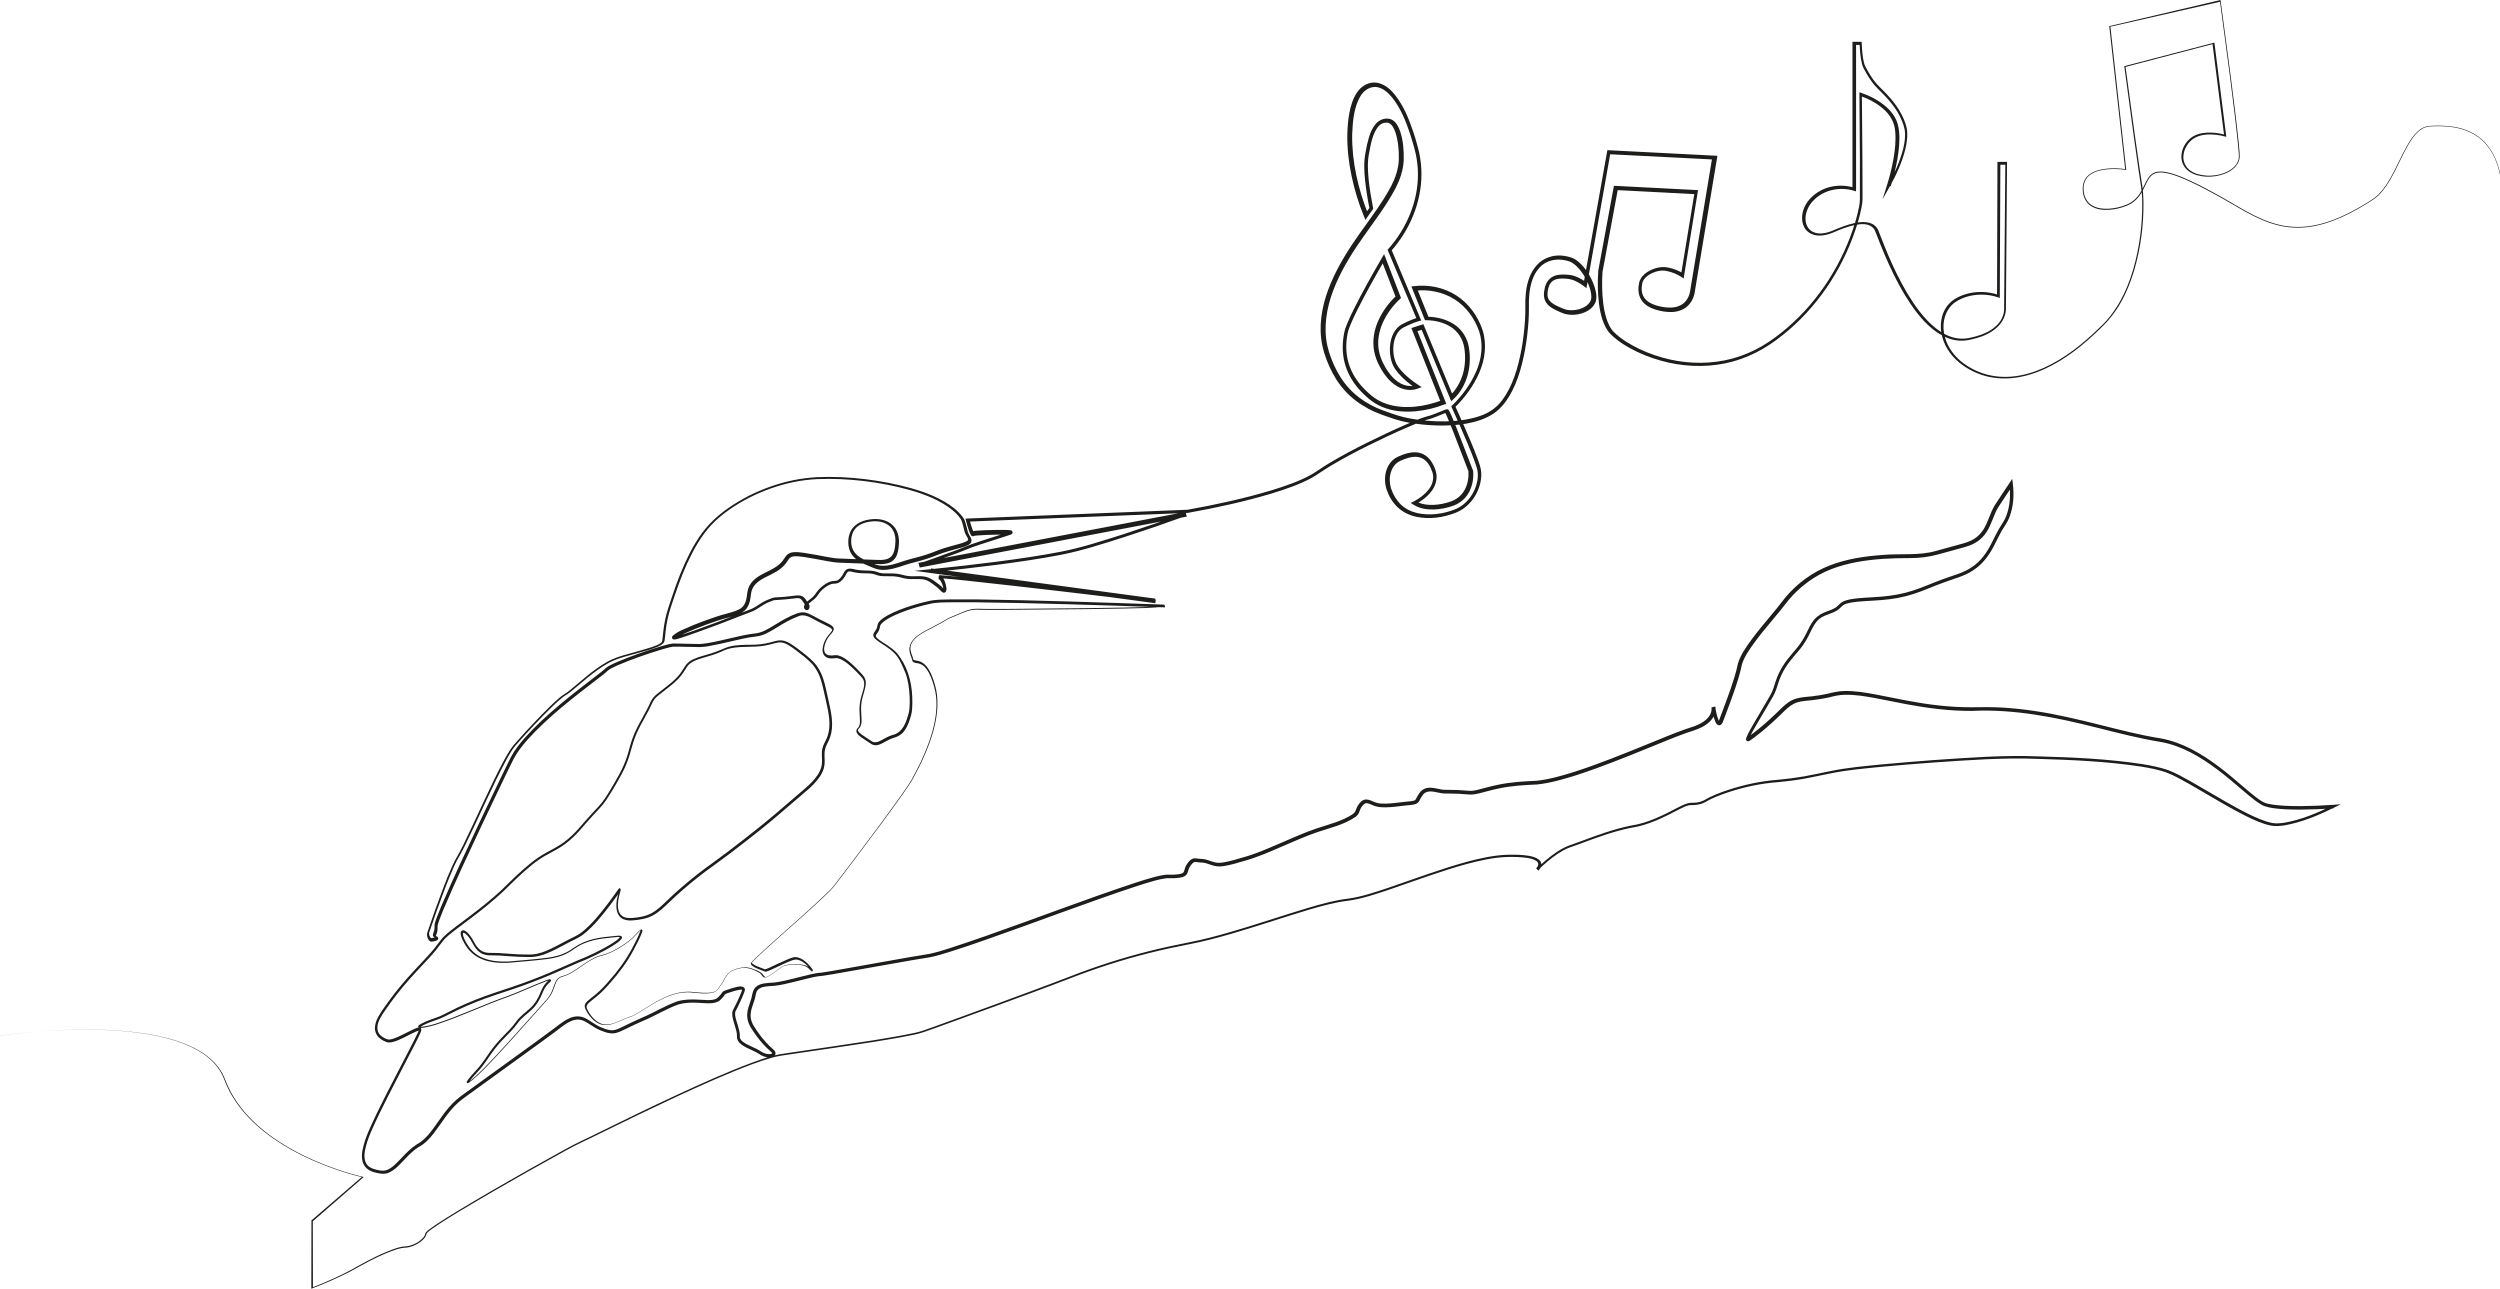 <?xml version="1.0" encoding="UTF-8"?>
<svg id="Layer_2" data-name="Layer 2" xmlns="http://www.w3.org/2000/svg" viewBox="0 0 432.99 223.27">
  <defs>
    <style>
      .cls-1 {
        fill: #1d1e1c;
        stroke-width: 0px;
      }
    </style>
  </defs>
  <g id="Layer_1-2" data-name="Layer 1">
    <path class="cls-1" d="M0,179.38c5.97-.82,12-1.21,18.02-1.01,3.01.11,6.02.38,8.98.97,2.94.61,5.89,1.5,8.4,3.21,1.24.87,2.33,1.96,3.07,3.29.37.67.61,1.39.91,2.07.31.68.64,1.36,1.04,2,1.55,2.58,3.7,4.75,6.1,6.55,2.41,1.8,5.06,3.26,7.81,4.48,2.75,1.21,5.61,2.19,8.53,2.88l.14.03-.1.09-8.75,7.6.03-.07.02,11.63-.15-.1c2.22-.87,4.41-1.82,6.52-2.93,2.07-1.16,4.17-2.35,6.39-3.26,1.1-.44,2.25-.94,3.47-.95,1.12-.18,2.27-.74,2.97-1.63.08-.12.15-.23.2-.36.03-.06.03-.13.05-.19,0-.02.02-.09.05-.15l.08-.11c.22-.24.46-.42.71-.6.48-.36.98-.69,1.48-1.02,1-.66,2.02-1.29,3.04-1.91,4.08-2.48,8.23-4.87,12.39-7.22l6.26-3.49c2.08-1.19,4.29-2.13,6.41-3.21,4.29-2.11,8.58-4.21,12.92-6.22,4.34-2.01,8.69-3.99,13.18-5.67,1.12-.41,2.25-.82,3.41-1.14,1.16-.35,2.37-.47,3.54-.66l7.09-1.04c4.72-.71,9.46-1.36,14.13-2.33,1.16-.23,2.26-.67,3.39-1.07l3.37-1.22,6.73-2.46c4.48-1.65,8.97-3.29,13.43-5.01,4.45-1.75,9.02-3.22,13.66-4.39,2.32-.59,4.66-1.09,7.01-1.55,2.34-.45,4.64-1.06,6.94-1.72,4.59-1.32,9.1-2.87,13.69-4.25,2.29-.67,4.61-1.33,7.01-1.61,2.33-.33,4.6-1.11,6.86-1.86,4.52-1.54,8.99-3.23,13.62-4.51,2.31-.61,4.67-1.15,7.1-1.22,1.2-.02,2.41-.02,3.62.18.6.12,1.22.24,1.77.67.27.21.48.62.4,1-.07.37-.25.65-.49.9l-.32-.32c1.08-1.08,2.23-2.06,3.5-2.91.64-.42,1.31-.8,2.03-1.08l2.13-.77c2.81-1.05,5.66-2.1,8.64-2.71,2.98-.43,5.65-1.82,8.32-3.21.34-.17.68-.34,1.04-.48.34-.14.77-.29,1.18-.27.75,0,1.45-.07,2.1-.4,1.27-.77,2.74-1.32,4.16-1.8,2.87-.95,5.86-1.59,8.88-1.8,1.49-.14,2.98-.33,4.45-.59,1.47-.26,2.94-.6,4.42-.89,2.96-.62,5.98-.87,8.97-1.17,3-.28,6-.53,9-.75,6-.41,12.03-.88,18.06-.64,6.02.17,12.05.43,18.03,1.34,1.49.25,2.98.53,4.44,1.03,1.45.55,2.75,1.31,4.07,2.04,2.62,1.49,5.19,3.06,7.82,4.5,1.32.72,2.65,1.4,4.03,1.96.69.28,1.39.52,2.1.66.7.14,1.42.06,2.16-.04,2.91-.5,5.72-1.69,8.39-3l.14.51c-1.86.13-3.71.21-5.57.22-1.86,0-3.73-.01-5.6-.37-.46-.11-.96-.23-1.38-.5-.42-.24-.8-.52-1.18-.8-.74-.57-1.45-1.18-2.16-1.78-1.41-1.21-2.81-2.41-4.29-3.51-2.93-2.2-6.19-4.12-9.79-4.76-3.67-.59-7.28-1.53-10.87-2.43-7.17-1.82-14.47-3.31-21.89-2.94-3.73.01-7.45-.45-11.1-1.13l-5.46-1.07c-1.81-.33-3.64-.65-5.45-.59-.92.01-1.75.21-2.68.45-.91.2-1.84.36-2.77.46-.93.11-1.86.14-2.69.39-.83.24-1.54.81-2.19,1.43-1.31,1.3-2.68,2.58-4.13,3.76-.36.29-.73.58-1.1.86l-.57.41-.3.2s-.08.05-.17.08c-.05.01-.14.03-.28-.04-.12-.08-.16-.2-.16-.25-.01-.2.02-.23.04-.31.38-.95.86-1.7,1.32-2.52.93-1.61,1.9-3.19,2.81-4.79.48-.78.68-1.62.98-2.53.3-.9.71-1.77,1.21-2.57.5-.81,1.09-1.55,1.7-2.25.61-.7,1.19-1.38,1.67-2.16.49-.77.86-1.59,1.29-2.44.22-.42.48-.84.8-1.22.32-.38.73-.68,1.15-.94.88-.49,1.81-.65,2.52-1.12.36-.21.59-.57,1.05-.9.46-.3.95-.42,1.41-.52,1.87-.34,3.74-.32,5.57-.49,1.83-.16,3.64-.47,5.38-1.04,1.74-.56,3.43-1.34,5.18-1.97,1.76-.66,3.57-1.06,5.04-2.1,1.51-.98,2.57-2.49,3.39-4.12.42-.81.81-1.66,1.28-2.48.5-.84,1.03-1.52,1.32-2.38.62-1.67.72-3.55.5-5.32l.59.13c-.85,1.29-1.75,2.6-2.57,3.88-.76,1.29-1.09,2.86-1.99,4.24-.44.69-1.05,1.29-1.74,1.73-.7.45-1.48.7-2.25.92l-4.51,1.24c-1.52.41-3.13.6-4.7.6-1.56,0-3.11.03-4.65.13-3.08.21-6.18.68-9.04,1.79-2.86,1.11-5.39,2.98-7.37,5.33-1.86,2.47-4.02,4.79-5.85,7.27-.89,1.24-1.84,2.54-2.25,3.92-.3,1.52-.8,3.05-1.3,4.52-.51,1.48-1.06,2.94-1.61,4.4-.15.38-.25.7-.43,1.12-.06.11-.1.22-.25.35-.07.06-.2.14-.36.13-.15-.01-.26-.08-.33-.14-.24-.24-.29-.43-.38-.63-.29-.79-.44-1.55-.58-2.34l.64-.14c.25,1.43-.71,2.55-1.69,3.19-.99.69-2.19,1-3.23,1.35-2.13.76-4.25,1.65-6.36,2.51-4.24,1.72-8.48,3.45-12.85,4.86-2.19.68-4.4,1.34-6.73,1.59-2.32.1-4.55.23-6.77.72-1.11.23-2.19.55-3.32.83-.56.13-1.18.25-1.8.18-.57-.05-1.13-.09-1.7-.12-.57-.03-1.13-.04-1.7-.04-.29,0-.55,0-.88-.01-.32-.02-.61-.08-.89-.14-1.1-.26-2.26-.44-2.8.48-.16.22-.29.45-.42.69-.06.12-.12.26-.23.41-.11.16-.3.3-.47.37-.66.21-1.21.19-1.78.27-1.13.12-2.26.3-3.44.32-.58,0-1.19,0-1.79-.19-.58-.17-1.12-.52-1.53-.53-.37-.05-.76.41-1.01.84-.13.22-.18.46-.31.77-.13.31-.38.59-.62.77-2.01,1.36-4.29,1.86-6.44,2.58-2.15.72-4.23,1.66-6.33,2.56-2.09.9-4.21,1.85-6.43,2.46-1.1.33-2.2.66-3.35.87-.57.1-1.21.17-1.82.02-.6-.13-1.14-.38-1.65-.5-.27-.07-.47-.09-.79-.09-.31-.01-.62-.09-.85-.1-.4-.07-.74.39-1.03.82-.13.22-.22.45-.29.72-.04.14-.08.29-.16.45-.08.17-.22.33-.38.43-.65.37-1.23.33-1.82.39-.6.02-1.15-.04-1.69.05-.54.07-1.09.21-1.64.35-1.09.3-2.18.64-3.26.99-8.67,2.87-17.21,6.16-25.84,9.18-2.16.76-4.32,1.51-6.51,2.19-1.1.34-2.19.68-3.33.92-1.15.21-2.26.35-3.39.56l-13.51,2.39-1.7.27c-.25.04-.65.07-.86.09-.27.04-.54.09-.82.15-1.1.25-2.21.54-3.32.81-1.12.27-2.22.56-3.4.69-.59.04-1.14.05-1.68.14-.53.09-1.03.28-1.3.67-.3.37-.28.95-.47,1.54-.17.57-.39,1.09-.53,1.62-.14.53-.22,1.06-.15,1.58.07.52.29,1.02.57,1.48.6.96,1.26,1.88,2.02,2.71.38.42.78.81,1.2,1.19.1.09.22.18.34.33.11.13.24.42.1.69-.31.45-.69.41-1,.45-.65,0-1.26-.23-1.76-.58-.45-.3-.97-.53-1.48-.77-.52-.24-1.05-.48-1.55-.84-.25-.18-.49-.4-.66-.71-.08-.15-.14-.32-.16-.5-.01-.09-.01-.18-.01-.26v-.19c-.05-1.06-.61-2.1-.79-3.3-.04-.3-.06-.64.07-.98.15-.35.28-.51.41-.79.26-.5.49-1.02.72-1.54l.33-.78c.05-.12.11-.28.14-.38.03-.12.01-.09.03-.08-.07-.05-.4-.03-.65.02-.27.05-.54.12-.8.2l-.81.26c-.25.08-.6.19-.7.27,0,0-.11.19-.2.31-.09.13-.19.24-.3.35-.2.21-.4.44-.71.61-.6.31-1.23.31-1.81.31-.59-.01-1.15-.06-1.72-.09-1.13-.06-2.25-.03-3.32.28-2.07.72-4.07,1.99-6.18,2.86-1.05.46-2.07.94-3.1,1.45-.52.25-1.04.51-1.65.66-.63.14-1.27,0-1.82-.18-.55-.19-1.1-.4-1.62-.7-.51-.29-.98-.63-1.46-.92-.47-.29-.96-.52-1.48-.54-.51-.03-1.04.11-1.52.36-.98.47-1.84,1.26-2.77,1.92l-2.77,2.03-11.11,8.04c-.91.68-1.89,1.32-2.72,2.05-.83.74-1.55,1.62-2.22,2.54-.67.92-1.3,1.87-2.01,2.79-.7.9-1.55,1.81-2.59,2.34-.94.58-1.73,1.4-2.51,2.23-.79.81-1.55,1.74-2.71,2.23-.58.26-1.28.19-1.82.07-.57-.11-1.16-.27-1.69-.62-.53-.35-.91-.94-1.02-1.55-.12-.61-.08-1.22.02-1.8.46-2.32,1.55-4.36,2.51-6.44,1-2.06,2.04-4.1,3.1-6.13l3.15-6.09c.26-.51.51-1.02.75-1.53l.17-.38c.05-.11.11-.3.1-.27.02.07.11.11.07.09-.03,0-.09.01-.15.03-.12.03-.25.08-.37.14-1.02.45-2.02,1.04-3.09,1.49-.54.21-1.08.46-1.76.43-.39-.06-.59-.2-.88-.33-.27-.14-.52-.32-.75-.53-.46-.43-.73-1.09-.69-1.72.02-.63.24-1.2.5-1.73.56-1.05,1.26-1.94,1.92-2.88.67-.93,1.38-1.83,2.12-2.72,1.47-1.77,3.08-3.4,4.62-5.08.78-.84,1.48-1.71,2.16-2.64.7-.96,1.68-1.63,2.57-2.34,1.82-1.38,3.67-2.73,5.43-4.17.88-.72,1.74-1.47,2.58-2.24.83-.77,1.61-1.61,2.46-2.39,1.68-1.54,3.41-3.12,5.47-4.19,1.01-.55,2.01-1.07,2.92-1.74.91-.67,1.72-1.45,2.48-2.29.75-.84,1.49-1.74,2.27-2.57.78-.85,1.6-1.63,2.23-2.56.64-.93,1.21-1.92,1.79-2.9.57-.99,1.13-1.98,1.57-3.01.46-1.03.78-2.11,1.07-3.22.3-1.11.71-2.21,1.23-3.23.51-1.04,1.12-2.01,1.63-3.02.27-.5.5-1.02.75-1.54.24-.54.7-1.02,1.15-1.37.89-.73,1.83-1.4,2.67-2.13.41-.38.82-.77,1.16-1.21.35-.43.62-.91.95-1.41.32-.5.82-.93,1.36-1.18.54-.26,1.09-.45,1.64-.6,1.11-.31,2.18-.63,3.23-1.08.52-.22,1.06-.46,1.64-.59.58-.14,1.16-.2,1.73-.23,1.16-.08,2.3,0,3.42-.13.56-.07,1.11-.16,1.66-.3.55-.13,1.09-.34,1.71-.38.63-.04,1.23.2,1.73.49.51.29.98.64,1.44.98.91.69,1.83,1.38,2.65,2.22.82.84,1.4,1.91,1.75,3.02.36,1.11.56,2.24.82,3.35.25,1.12.51,2.23.64,3.39.13,1.15.07,2.36-.34,3.47-.2.56-.53,1.06-.71,1.56-.19.51-.22,1.05-.2,1.62.02.56.06,1.16-.06,1.75-.1.6-.38,1.14-.68,1.64-.65.98-1.48,1.81-2.36,2.55l-5.21,4.46c-1.74,1.49-3.54,2.9-5.34,4.31-1.8,1.41-3.62,2.8-5.48,4.13-1.87,1.31-3.65,2.74-5.38,4.23-.87.74-1.7,1.52-2.52,2.31-.83.78-1.66,1.61-2.71,2.16-1.05.57-2.23.75-3.37.85-.58.06-1.2.04-1.77-.22-.58-.26-.97-.85-1.09-1.44-.24-1.2.06-2.37.37-3.46l.05-.19c.32.3.25.07.21.21l-.25.34-.5.7-1.02,1.39c-1.39,1.81-2.82,3.64-4.64,5.08-.94.73-2.04,1.1-3.02,1.67-1.01.53-2.02,1.08-3.08,1.54-1.05.47-2.23.77-3.39.73-1.15.01-2.3-.05-3.44-.14l-1.71-.12c-.56-.04-1.13,0-1.71-.03-.58-.02-1.21-.19-1.69-.58-.48-.38-.82-.88-1.1-1.39-.27-.51-.55-.99-.91-1.4-.18-.2-.38-.4-.6-.5-.11-.05-.19-.04-.2-.02-.03.03-.05.16-.03.29.08.51.36,1.03.63,1.51.28.48.61.94,1.01,1.33.78.79,1.81,1.3,2.9,1.56,1.09.27,2.23.31,3.36.27,2.26-.2,4.56-.37,6.81-.66,1.12-.16,2.23-.42,3.23-.94.51-.25.95-.57,1.43-.9.49-.32,1-.6,1.53-.83,1.07-.45,2.21-.71,3.35-.87.57-.08,1.14-.13,1.71-.19l.86-.08c.15,0,.3-.02.48.02.08.01.25.1.25.28,0,.15-.07.22-.11.29-.42.48-.91.77-1.39,1.09-.49.31-.99.59-1.49.87-1.01.55-2.04,1.05-3.09,1.51-2.13.84-4.18,1.83-6.3,2.72-2.11.89-4.25,1.7-6.42,2.44-2.17.73-4.35,1.41-6.47,2.26-1.06.42-2.11.87-3.13,1.36-1.03.48-2.02,1.05-3.09,1.51-1.09.4-2.17.73-3.16,1.27-.12.07-.24.14-.31.22.01.08-.05-.16-.02-.08.04.01.11.01.17.01.27-.01.55-.06.83-.1.56-.1,1.1-.24,1.65-.41,4.34-1.39,8.47-3.42,12.79-4.91,2.13-.82,4.2-1.79,6.34-2.61.14-.05.27-.1.42-.14.07-.02.14-.04.23-.05.01-.13.4.16.24.3-.22.28-.44.4-.62.63-.37.41-.62.91-.84,1.44-.42,1.06-1.02,2.11-1.87,2.9-.84.8-1.81,1.43-2.45,2.35-.67.94-1.5,1.75-2.3,2.57-.8.81-1.53,1.68-2.19,2.61-.66.92-1.27,1.9-2.02,2.78l-1.15,1.27c-.19.21-.37.43-.54.65-.09.11-.17.22-.24.34-.06.01-.02.21-.1.02-.13-.02.03-.04.06-.08.9-.65,1.73-1.46,2.54-2.26,1.6-1.62,3.15-3.31,4.69-5l4.58-5.1,1.14-1.28c.38-.43.79-.83,1.08-1.31.3-.47.51-1,.69-1.53.19-.53.37-1.13.86-1.53.24-.2.53-.31.82-.38.27-.07.53-.16.78-.28.51-.24.99-.54,1.46-.85.95-.63,1.87-1.32,2.89-1.87.5-.28,1.07-.49,1.63-.6.54-.14,1.07-.35,1.58-.59,1.02-.49,2-1.09,2.9-1.77.45-.35.87-.72,1.25-1.15.19-.21.39-.42.6-.62.11-.1.19-.2.38-.29.22-.08.28.26.23.27-.01.08-.04.15-.06.23-.41,1.09-.95,2.09-1.49,3.11-1.08,2.02-2.46,3.88-3.98,5.59-.74.86-1.53,1.72-2.43,2.44-.44.37-.92.7-1.32,1.08-.2.19-.37.41-.38.65-.02.24.13.49.26.74.53.97,1.33,1.88,2.38,2.24.52.18,1.08.11,1.63,0,.54-.12,1.06-.35,1.59-.58.52-.23,1.05-.46,1.6-.65.55-.15,1.03-.44,1.52-.73.97-.6,1.92-1.23,2.92-1.8,1.97-1.12,4.24-2.05,6.58-1.76,1.12.1,2.29.25,3.37.04.26-.07.51-.18.69-.36.19-.18.32-.44.5-.67.37-.44.61-.93.9-1.44.29-.5.68-.98,1.21-1.27.54-.28,1.09-.41,1.67-.53.58-.11,1.2-.05,1.75.14.55.2,1.09.36,1.6.71.25.17.44.43.61.65.09.11.15.15.25.14.11,0,.24-.07.36-.13.49-.25.97-.58,1.42-.91.45-.32.86-.77,1.45-.97.58-.18,1.16-.18,1.73-.21.57,0,1.16,0,1.74.15.59.14,1.08.58,1.44.98.08,0-.27.25-.16.09-.03-.06-.07-.11-.11-.17-.08-.11-.16-.23-.25-.33-.18-.22-.37-.42-.57-.61-.41-.38-.87-.71-1.39-.86-.52-.18-1.04.05-1.57.26-.53.21-1.04.45-1.56.69l-1.55.73c-.26.12-.52.24-.82.32-.08.02-.15.04-.27.03-.12-.04-.14-.06-.22-.09l-.4-.15c-.54-.21-1.08-.39-1.58-.75-.06-.05-.12-.1-.18-.18-.04-.06-.13-.18-.05-.33.09-.16.19-.25.29-.36.2-.21.4-.41.61-.61.83-.79,1.68-1.56,2.53-2.33,3.39-3.07,6.88-6.04,10.14-9.22.41-.4.75-.83,1.1-1.29l1.04-1.36,2.07-2.73,4.11-5.49c1.36-1.84,2.71-3.68,4.03-5.54.65-.93,1.33-1.87,1.89-2.84.55-1,1.08-2.01,1.57-3.04.97-2.06,1.8-4.2,2.3-6.41.49-2.21.65-4.54,0-6.71-.31-1.08-.69-2.18-1.36-3.06-.34-.43-.78-.77-1.31-.89-.27-.08-.53-.04-.88-.21-.19-.1-.23-.37-.25-.46-.03-.13-.08-.26-.13-.39-.2-.52-.41-1.12-.31-1.74.09-.61.44-1.14.86-1.55.84-.84,1.92-1.34,2.92-1.86,1.02-.52,2-1.06,3-1.66.54-.26,1.07-.43,1.59-.67.52-.23,1.05-.46,1.6-.65.55-.18,1.14-.29,1.73-.28.59.02,1.14.03,1.71.03h3.43s13.71-.13,13.71-.13l6.86-.11c2.29-.06,4.56-.04,6.83-.35v.32c-10.9-.38-21.82-.74-32.74-.88h-4.09c-1.37.03-2.72-.03-4.04.31-1.32.29-2.63.67-3.91,1.12-1.27.46-2.55.96-3.66,1.71-.27.19-.53.4-.72.64-.09.12-.17.25-.19.38-.03.15-.05.36-.12.52-.11.36-.36.66-.53.91-.08.14-.11.23-.06.33.04.11.15.23.27.34.48.44,1.08.77,1.66,1.15.57.38,1.13.8,1.63,1.3,1.82,2.16,2.64,4.93,2.73,7.69.03.69.03,1.38-.02,2.07-.03.35-.07.69-.17,1.05l-.3.98c-.23.65-.51,1.31-.96,1.87-.43.57-1.14.95-1.79,1.11-.63.2-1.21.54-1.82.87-.31.16-.63.32-1.01.39-.37.07-.8-.03-1.1-.25-.55-.39-1.14-.72-1.71-1.14-.27-.22-.58-.42-.75-.83-.09-.21-.03-.5.11-.65.16-.18.22-.22.3-.37.26-.53.15-1.25.12-1.92-.04-.68-.07-1.38.03-2.08.09-.7.29-1.36.49-2.01.19-.64.37-1.31.18-1.9-.19-.57-.77-1.02-1.22-1.52-.47-.48-.96-.96-1.48-1.38-.52-.41-1.08-.81-1.69-.97-.31-.09-.57-.03-.96,0-.36.02-.74,0-1.1-.19-.35-.18-.6-.56-.66-.94-.06-.38,0-.75.08-1.09.16-.69.52-1.34.97-1.87.21-.27.48-.53.57-.76.1-.17-.18-.39-.46-.55-.57-.32-1.22-.58-1.82-.91-1.22-.58-2.38-1.59-3.66-.94-1.25.45-2.43,1.16-3.59,1.87-.58.35-1.16.72-1.79,1.03-.63.32-1.33.5-2.02.58-1.34.13-2.66.49-4,.78-1.33.31-2.66.62-4.01.86-.67.13-1.4.19-2.07.16l-2.05-.04c-.68-.01-1.38-.04-2.03-.03-.63.09-1.3.29-1.95.48-1.3.38-2.6.82-3.88,1.27-1.28.46-2.56.94-3.8,1.48-.6.28-1.27.56-1.73.94-.51.5-1.06.89-1.6,1.31-4.32,3.32-8.69,6.65-12.33,10.69-.88,1.02-1.74,2.09-2.36,3.28-.61,1.21-1.2,2.45-1.79,3.67l-3.53,7.39c-2.32,4.94-4.65,9.88-6.78,14.9-.26.63-.52,1.26-.75,1.89-.11.32-.23.64-.3.95-.02.09-.02.12-.02.2v.27c0,.18,0,.37-.04.55-.03.18-.09.36-.15.53-.07.15-.12.37-.11.3,0,0,.05.04.11.07.08.06.2.04.31.31.03.17-.08.28-.13.32-.06.05-.11.07-.16.1-.1.04-.19.07-.28.1-.18.05-.35.08-.55.1-.03,0-.13,0-.22-.03-.08-.03-.13-.07-.17-.11-.09-.08-.15-.16-.2-.25-.19-.34-.31-.72-.2-1.15.88-2.61,1.79-5.17,2.76-7.73.49-1.28.99-2.55,1.56-3.8.27-.62.6-1.25.95-1.84.34-.57.65-1.19.95-1.79,1.2-2.44,2.33-4.93,3.49-7.41,1.16-2.47,2.32-4.95,3.62-7.36.33-.6.67-1.2,1.05-1.78.39-.6.86-1.09,1.31-1.61.91-1.03,1.83-2.03,2.77-3.02.94-.99,1.89-1.97,2.88-2.93.49-.48.99-.95,1.52-1.4.27-.22.53-.44.86-.64.29-.17.55-.34.82-.56,2.1-1.7,4.1-3.62,6.52-4.99,1.2-.71,2.57-1.11,3.87-1.46,1.31-.37,2.64-.72,3.92-1.14.62-.22,1.32-.45,1.73-.83.1-.11.1-.13.13-.33l.06-.5.11-1.02c.15-1.37.42-2.73.85-4.05.85-2.59,1.71-5.2,2.84-7.7,1.14-2.49,2.47-4.95,4.39-6.97,1.92-2,4.26-3.53,6.7-4.8,2.46-1.24,5.07-2.17,7.77-2.73,1.35-.27,2.72-.44,4.1-.52,1.37-.06,2.75-.05,4.12,0,2.74.12,5.47.45,8.16.97,2.69.53,5.36,1.21,7.9,2.32,1.26.57,2.48,1.24,3.57,2.12.54.44,1.05.94,1.47,1.51l.15.21c.07.1.1.18.14.27.07.17.13.34.18.51.1.34.19.67.27,1,.09.34.14.66.29.92.13.29.35.54.47.98.07.23-.05.56-.22.71-.17.16-.34.24-.51.32-.33.15-.66.25-1,.35-1.33.38-2.64.69-3.9,1.18-1.25.52-2.59.96-3.91,1.29-.66.17-1.32.34-1.95.55-.64.22-1.3.45-1.98.61-.68.16-1.39.28-2.11.23-.73-.02-1.44-.35-2.03-.6-.63-.26-1.29-.52-1.89-.91-.61-.38-1.15-.92-1.47-1.59-.33-.67-.39-1.43-.34-2.14.06-.72.3-1.46.78-2.03.47-.58,1.13-.97,1.82-1.2.69-.23,1.39-.32,2.11-.33.72,0,1.45.14,2.11.47.66.33,1.23.88,1.54,1.55.33.67.43,1.42.4,2.12-.03.7-.1,1.41-.37,2.11-.26.71-.95,1.3-1.69,1.44-.72.18-1.45.13-2.12.1l-4.09-.15-2.04-.08c-.71-.01-1.4-.15-2.07-.26-1.35-.24-2.68-.52-4.02-.72-.65-.09-1.37-.19-1.93-.1-.3.07-.53.19-.71.41-.18.22-.35.55-.58.83-.91,1.18-2.28,1.75-3.46,2.35-1.2.58-2.31,1.41-2.51,2.69-.1.61-.14,1.38-.42,2.05-.14.34-.34.68-.61.95-.28.27-.6.47-.93.63-1.33.58-2.66.78-3.94,1.24-1.29.42-2.56.9-3.82,1.41-.63.26-1.25.52-1.86.81-.31.14-.6.29-.88.46-.12.08-.26.17-.39.27l-.18.15-.06.06c-.05.15.15-.23-.14-.37-.1-.02.05,0,.1-.03l.23-.06.48-.14.97-.32,1.93-.67c2.57-.91,5.11-1.89,7.65-2.89.62-.25,1.32-.48,1.9-.73.6-.26,1.13-.65,1.72-1.02.3-.18.61-.36.94-.5.34-.14.61-.26.98-.39.41-.12.75-.1,1.09-.13l1.02-.07c.67-.05,1.33-.16,2.04-.23.35-.02.79-.04,1.19.23.18.13.32.3.42.46l.28.42c.1.14.19.26.31.45.07.09.12.31.09.43,0,.06-.02.11-.03.16-.02.07-.06.2-.17.29-.24.2-.58.06-.67-.11-.11-.17-.11-.36-.08-.48.06-.27.19-.43.32-.58.25-.29.58-.51.83-.7.25-.2.49-.41.68-.66.36-.5.83-1.17,1.41-1.57.55-.41,1.22-.86,2.02-.86.36,0,.51-.06.76-.25.23-.2.44-.43.6-.69.18-.26.26-.58.6-.93.18-.17.45-.25.66-.26.21,0,.41.02.59.06.68.18,1.28.25,1.97.26.67.02,1.4,0,2.12.23.64.28,1.2.3,1.91.28.68-.02,1.4,0,2.1.14.35.06.7.18,1,.24.31.06.63.1.96.11.65.03,1.34-.06,2.07.02.73.06,1.47.41,2.01.84.55.39,1.15.83,1.6,1.35l.17.16s.05.03,0,0c-.07-.05-.27.05-.26.09-.01.05.02-.18,0-.3-.03-.3-.12-.62-.24-.9-.12-.29-.28-.56-.46-.72-.02-.01-.05-.04-.07-.05.01.49-.18-.72.1-.65.13,0,.21,0,.3,0l.52.03c1.37.11,2.73.25,4.09.39,10.86,1.17,21.71,2.46,32.55,3.75l-.08.66-38.82-5.22-2.87-.39,2.89-.29c3.76-.37,7.52-.8,11.27-1.28,3.75-.49,7.49-1.02,11.19-1.74,3.69-.72,7.29-1.91,10.89-3.05,3.59-1.17,7.17-2.4,10.72-3.69l.18.66-46.24,8.82-.18-.66c2.05-.72,4.09-1.45,6.12-2.2,1.03-.36,1.98-.8,3.04-1.18,1.03-.37,2.07-.69,3.1-1.03l3.09-.99.37-.13.07-.03s.05-.03-.02.01c-.04.04-.02.01-.08.11-.08.09,0,.37.1.41l.05.03c.08.03-.05,0-.09,0-.25-.02-.52-.02-.79-.03h-1.62c-1.08.02-2.17.05-3.23.14l-.38.04c-.06,0-.13.02-.14.03-.03,0,.05-.01.07-.04.04-.04-.04.04-.11.07-.07.03-.14.04-.22.03-.24-.07-.25-.16-.29-.2-.21-.34-.27-.57-.37-.84-.18-.53-.33-1.05-.47-1.59l-.11-.42.43-.02,38.09-1.52h-.04c4.88-.87,9.74-1.93,14.49-3.35,2.36-.73,4.73-1.52,6.86-2.69,1.03-.59,2.06-1.37,3.14-2,1.07-.64,2.16-1.26,3.26-1.85,2.2-1.18,4.44-2.28,6.69-3.34,1.13-.53,2.26-1.04,3.41-1.54,1.16-.49,2.25-1.01,3.54-1.38.57-.13,1.14-.35,1.71-.57l.86-.35.44-.18.23-.09.14-.04s.09-.02.13-.02c.02,0,0-.01.1,0,.07,0,.18.09.17.09.02.02.05.05.06.07.38.66.55,1.18.81,1.77l.7,1.73,2.69,6.97.02.04v.04c.1,1.23-.1,2.43-.65,3.53-.54,1.1-1.53,1.98-2.67,2.42-1.13.41-2.27.66-3.47.7-1.19.02-2.4-.12-3.52-.82l-.5-.31.56-.29c.96-.49,1.88-1.18,2.54-2.03.67-.84.97-1.92.68-2.92-.32-1-.88-2.05-1.79-2.49-.9-.46-2.04-.26-3.06.13-.26.1-.52.21-.77.32-.23.11-.44.25-.63.41-.39.34-.68.78-.87,1.27-.39.98-.37,2.11-.05,3.14.34,1.02.93,2,1.7,2.75.78.75,1.79,1.23,2.86,1.47,2.15.47,4.48.15,6.53-.67,2.02-.81,3.46-2.81,3.84-4.94.09-.53.12-1.08.04-1.61-.07-.51-.26-1.05-.45-1.58-.38-1.07-.81-2.13-1.25-3.18-.88-2.11-1.81-4.21-2.76-6.29l-.1-.23.19-.18c1.71-1.66,3.18-3.67,4.13-5.86.95-2.19,1.26-4.69.51-6.94-.77-2.23-2.25-4.29-4.26-5.55-1.99-1.27-4.5-1.77-6.81-1.49l.27-.48,2.1,5.2-.34-.22c1.64.02,3.26.4,4.66,1.29,1.41.89,2.37,2.44,2.61,4.06.26,1.6.2,3.24-.23,4.8-.46,1.56-1.23,3.01-2.48,4.16l-.36.33-.19-.47-5.05-12.2.44.2-1.4.45.22-.47,4.99,12.59.13.33-.33.13c-1.62.63-3.28,1.02-4.99,1.18-1.7.15-3.47.05-5.12-.51-.83-.28-1.62-.67-2.33-1.17-.36-.25-.69-.53-1.01-.82-.33-.28-.63-.58-.93-.89-1.2-1.23-2.15-2.73-2.7-4.38-.55-1.66-.63-3.44-.38-5.14.06-.42.14-.84.27-1.29.14-.41.29-.82.46-1.21.33-.79.7-1.54,1.07-2.3,1.51-3.02,3.16-5.95,4.85-8.86l.38-.65.27.7,2.57,6.67.09.23-.19.18c-1.23,1.14-2.28,2.56-2.97,4.1-.69,1.54-.99,3.27-.66,4.91.16.82.45,1.61.86,2.35.38.77.87,1.46,1.42,2.09.56.61,1.23,1.12,1.99,1.4.74.27,1.62.31,2.3.05l-.04.64c-1.16-.74-2.22-1.6-3.13-2.64-.44-.52-.88-1.11-1.12-1.8-.24-.67-.36-1.37-.39-2.07-.03-1.38.24-2.87,1.24-3.99.25-.27.56-.51.89-.68.3-.15.61-.3.91-.45.63-.28,1.24-.54,1.94-.73l-.25.49-5.04-11.99-.09-.21.16-.18c3.12-3.5,5.12-8.18,5.1-12.9,0-1.18-.13-2.36-.38-3.52-.13-.57-.28-1.15-.45-1.73-.16-.58-.33-1.15-.52-1.72-.75-2.25-1.66-4.51-3.12-6.33-.72-.89-1.65-1.67-2.71-1.81-1.04-.12-2.1.51-2.69,1.44-1.22,1.93-1.42,4.43-1.52,6.77-.07,4.75,1.05,9.53,2.81,13.93l-.63-.07.89-1.26-.06.29c-.33-1.62-.59-3.25-.77-4.9-.17-1.62-.26-3.37.1-5,.14-.81.31-1.63.55-2.44.25-.8.56-1.62,1.15-2.33.58-.71,1.59-1.17,2.59-.88.51.17.87.55,1.11.92.25.38.43.79.57,1.19.53,1.64.66,3.31.62,5-.08,1.72-.64,3.35-1.4,4.84-1.56,2.96-3.57,5.57-5.46,8.25-1.89,2.66-3.65,5.43-4.92,8.41-1.27,2.97-2.04,6.21-1.66,9.4.18,1.58.7,3.13,1.36,4.59.66,1.46,1.51,2.84,2.6,4.02,1.08,1.18,2.37,2.15,3.79,2.9,1.41.78,2.95,1.24,4.52,1.78,1.5.49,3.13.73,4.74.9,1.61.16,3.24.21,4.86.11,1.61-.1,3.22-.35,4.73-.87,1.52-.51,2.85-1.38,3.81-2.65,1.94-2.53,2.83-5.77,3.43-8.94.29-1.6.48-3.22.59-4.84.05-.81.09-1.63.07-2.42-.03-.83,0-1.67.09-2.51.19-1.66.67-3.39,1.85-4.72,1.15-1.37,3.07-1.95,4.78-1.67.43.06.84.16,1.27.3.44.16.82.4,1.16.68.68.56,1.22,1.23,1.68,1.95.46.72.83,1.48,1.11,2.29.25.81.51,1.66.27,2.64-.31.94-1.1,1.57-1.91,1.91-.82.35-1.7.49-2.58.43-.43-.03-.91-.13-1.3-.3-.39-.16-.77-.32-1.15-.51-.73-.36-1.62-.89-1.93-1.86-.15-.47-.14-.94-.08-1.38.06-.44.15-.86.34-1.29.19-.42.49-.82.89-1.1.4-.28.86-.42,1.3-.48.45-.06.88-.06,1.31-.03.41.04.85.06,1.29.2.86.27,1.59.7,2.28,1.23l-.6.23,4.08-22.9.06-.32.32.02,18.34.94.4.02-.07.4-3.8,22.84v-.04c-.09,1.03-.48,2.01-1.22,2.75-.74.74-1.8,1.07-2.78,1.11-1,.02-1.95-.14-2.89-.43-.92-.3-1.89-.8-2.45-1.72-.56-.93-.55-2.01-.34-2.99.31-1.09,1.21-1.75,2.09-2.17.9-.41,1.95-.61,2.95-.39.96.2,1.87.54,2.72,1.1l-.53.22,2.37-14.41.31.38-13.92-.72.34-.27-2.68,14.42v-.03c-.12,1.82-.1,3.67.12,5.48.11.91.29,1.8.56,2.66.28.85.64,1.68,1.25,2.3,1.26,1.26,2.88,2.21,4.52,3,1.66.78,3.4,1.37,5.19,1.78,3.57.8,7.33.8,10.87-.16,1.76-.48,3.46-1.2,5.04-2.11,1.58-.91,3.06-2.03,4.45-3.22,5.58-4.8,9.65-11.29,11.78-18.33.26-.88.49-1.77.66-2.67.09-.46.13-.87.13-1.33v-1.39s0-5.56,0-5.56l-.08-11.12v-.39s.36.12.36.12c1.55.54,3,1.3,4.25,2.38.62.54,1.17,1.18,1.57,1.91.42.73.6,1.58.69,2.38.16,1.64-.04,3.25-.3,4.83-.29,1.58-.66,3.14-1.15,4.68l-.48-.22c1.12-1.97,2.08-4.09,2.64-6.28.26-1.1.43-2.23.26-3.32-.2-1.06-.7-2.13-1.26-3.09-.59-.96-1.3-1.85-2.09-2.68-.76-.84-1.68-1.58-2.36-2.56-.35-.47-.67-.97-.95-1.48l-.42-.76c-.15-.28-.25-.58-.33-.87-.27-1.16-.35-2.32-.4-3.48l.25.25h-1.11s.25-.25.25-.25v25.28s-.01.33-.01.33l-.32-.1c-2.38-.74-5.19-.21-6.97,1.59-.89.86-1.47,2.07-1.46,3.29,0,.6.19,1.21.56,1.66.36.46.93.73,1.52.82.6.08,1.22,0,1.82-.18.6-.17,1.17-.44,1.79-.69,1.21-.49,2.46-.92,3.8-1.06.66-.06,1.37-.02,2.03.28.32.16.61.4.82.68.25.31.32.63.45.93.47,1.21.94,2.41,1.44,3.6,1.01,2.38,2.13,4.71,3.45,6.92,1.33,2.19,2.85,4.32,4.84,5.93.99.79,2.12,1.43,3.35,1.7.61.13,1.24.17,1.86.11.62-.06,1.25-.24,1.86-.39,1.22-.34,2.41-.87,3.34-1.71.94-.8,1.55-2.04,1.47-3.23v-.03s.21-24.94.21-24.94l.2.2h-1.26s.2-.2.2-.2l-.1,23.01v.26s-.26-.09-.26-.09c-1.82-.61-3.87-.65-5.7-.04-.91.32-1.8.76-2.44,1.46-.65.69-1.07,1.59-1.25,2.53-.36,1.9.23,3.9,1.37,5.46,1.14,1.58,2.8,2.72,4.6,3.47,1.8.74,3.79,1.01,5.73.84,1.95-.16,3.85-.74,5.64-1.54,3.58-1.63,6.71-4.13,9.52-6.88,2.94-2.65,4.76-6.29,5.87-10.05,1.1-3.78,1.63-7.73,1.59-11.67.02-1.97-.4-3.9-.67-5.87l-.83-5.88-1.59-11.76-.02-.12.12-.03,15.34-4.01.15-.04.02.15,2.02,15.98.02.19-.19-.05c-.99-.27-2.03-.4-3.05-.36-1.02.06-2.05.33-2.82,1.01-.76.67-1.27,1.63-1.36,2.63-.11,1.01.35,2.03,1.18,2.61.82.59,1.87.82,2.89.88,1.02.05,2.07-.1,3.02-.47.94-.37,1.86-.97,2.29-1.89.11-.23.18-.47.21-.71.02-.24,0-.5-.01-.76-.03-.52-.08-1.04-.13-1.56-.42-4.15-.96-8.29-1.48-12.43l-1.65-12.41.13.09-19.18,4.36.07-.1,2.74,24.79v.11s-.1-.02-.1-.02c-1.03-.15-2.08-.19-3.12-.1-1.03.09-2.08.31-2.94.9-.88.56-1.3,1.63-1.21,2.66.03,1.03.48,2.07,1.36,2.63.87.56,1.95.69,2.98.64,1.04-.06,2.07-.29,3.03-.68.98-.36,1.78-1.08,2.36-1.94.59-.86.9-1.88,1.5-2.77.3-.44.75-.8,1.27-.95.52-.14,1.07-.12,1.59-.04,1.05.16,2.04.54,3.02.93,1.94.81,3.81,1.79,5.65,2.8,3.69,1.96,7.15,4.54,11.27,5.47,2.04.46,4.18.44,6.22,0,2.05-.43,4.01-1.22,5.87-2.17.94-.47,1.84-1,2.74-1.54.88-.56,1.81-1.08,2.49-1.88,1.41-1.56,2.31-3.48,3.24-5.36.46-.94.92-1.89,1.44-2.8.52-.91,1.1-1.81,1.9-2.52.4-.35.86-.64,1.37-.78.52-.15,1.05-.13,1.57-.15,1.05-.02,2.11.02,3.15.18,2.07.31,4.12,1.2,5.55,2.78,1.44,1.56,2.23,3.6,2.65,5.65l-.07.02c-.42-2.04-1.2-4.07-2.64-5.61-1.41-1.56-3.44-2.44-5.5-2.75-1.03-.16-2.08-.2-3.13-.18-.52.02-1.05,0-1.55.15-.5.14-.95.42-1.34.77-.78.69-1.35,1.59-1.87,2.49-.51.91-.97,1.86-1.43,2.8-.93,1.87-1.83,3.81-3.25,5.38-.69.81-1.63,1.34-2.51,1.9-.9.54-1.81,1.07-2.75,1.55-1.87.96-3.84,1.75-5.9,2.19-2.06.45-4.21.47-6.27.01-4.16-.94-7.62-3.52-11.31-5.47-1.84-1-3.7-1.98-5.64-2.78-.97-.39-1.96-.76-2.99-.92-.51-.08-1.04-.1-1.53.04-.49.14-.9.47-1.19.9-.57.86-.89,1.89-1.49,2.77-.58.88-1.42,1.63-2.42,2-.98.4-2.02.64-3.08.7-1.05.06-2.16-.07-3.08-.66-.93-.59-1.4-1.69-1.43-2.75-.03-.53.04-1.08.25-1.58.21-.5.59-.92,1.03-1.22.89-.61,1.97-.83,3.02-.93,1.05-.09,2.11-.05,3.16.1l-.1.09-2.76-24.78v-.08s.07-.02.07-.02L384.47.03l.11-.03.02.11,1.66,12.41c.53,4.14,1.07,8.28,1.5,12.44.05.52.1,1.04.13,1.56.01.26.03.52.01.8-.04.27-.12.53-.23.78-.47,1-1.44,1.63-2.42,2.01-.99.38-2.06.53-3.12.49-1.05-.06-2.13-.29-3.02-.93-.9-.62-1.41-1.75-1.29-2.83.09-1.08.64-2.09,1.44-2.8.82-.73,1.92-1.01,2.97-1.07,1.06-.05,2.11.08,3.14.36l-.16.14-2.03-15.98.17.11-15.34,4.02.11-.16,1.6,11.76.84,5.87.45,2.93c.15.99.21,1.98.23,2.98.04,3.97-.48,7.95-1.59,11.76-.57,1.9-1.29,3.77-2.27,5.51-.95,1.75-2.23,3.33-3.68,4.69-2.83,2.77-5.97,5.3-9.61,6.96-1.82.82-3.75,1.41-5.75,1.58-1.99.17-4.04-.09-5.9-.86-1.84-.77-3.56-1.95-4.75-3.59-1.19-1.62-1.82-3.72-1.44-5.74.18-1,.63-1.97,1.34-2.72.71-.76,1.65-1.23,2.59-1.56,1.93-.64,4.03-.6,5.96.04l-.26.18.07-23.01v-.2s.2,0,.2,0h1.26s.2,0,.2,0v.2s-.19,24.94-.19,24.94v-.03c.09,1.42-.6,2.73-1.61,3.61-1,.9-2.25,1.46-3.51,1.81-.64.16-1.26.34-1.94.41-.67.07-1.35.02-2-.12-1.31-.29-2.5-.97-3.53-1.78-2.06-1.66-3.6-3.82-4.95-6.04-1.34-2.23-2.47-4.59-3.49-6.98-.51-1.19-.98-2.41-1.45-3.61-.13-.29-.22-.62-.39-.82-.18-.23-.4-.42-.66-.55-.53-.25-1.16-.3-1.78-.24-1.25.13-2.48.55-3.66,1.03-1.15.5-2.46,1.09-3.85.9-.68-.1-1.37-.42-1.82-.98-.45-.55-.66-1.26-.67-1.95-.02-1.39.63-2.7,1.59-3.63.95-.95,2.18-1.6,3.49-1.88,1.32-.28,2.67-.21,3.97.18l-.32.23V7.49s-.01-.25-.01-.25h.25s1.11,0,1.11,0h.24s.01.25.01.25c.05,1.13.13,2.29.39,3.37.07.27.15.52.28.74l.42.76c.28.5.58.97.91,1.43.64.92,1.54,1.65,2.32,2.51.8.84,1.54,1.76,2.16,2.76.6,1.02,1.11,2.07,1.34,3.28.18,1.2,0,2.39-.27,3.53-.58,2.28-1.54,4.4-2.69,6.43l-1.25,2.21.77-2.43c.47-1.5.85-3.05,1.13-4.61.26-1.55.44-3.14.29-4.69-.08-1.56-.9-2.93-2.08-3.94-1.16-1.01-2.59-1.76-4.05-2.26l.36-.27.09,11.12.02,5.56v1.39c0,.46-.05.98-.15,1.43-.17.93-.41,1.83-.67,2.73-2.16,7.14-6.27,13.73-11.94,18.61-1.42,1.21-2.91,2.35-4.54,3.29-1.63.94-3.37,1.68-5.18,2.18-3.63.99-7.5.99-11.16.17-1.83-.42-3.62-1.02-5.32-1.82-1.69-.82-3.33-1.76-4.7-3.13-.7-.71-1.1-1.64-1.4-2.53-.29-.91-.48-1.84-.59-2.77-.22-1.87-.25-3.74-.12-5.62h0s0-.03,0-.03l2.66-14.42.05-.28h.28s13.92.72,13.92.72l.37.02-.06.37-2.35,14.41-.08.52-.45-.3c-.71-.47-1.59-.81-2.46-.99-.84-.19-1.73-.02-2.53.34-.78.36-1.52.97-1.72,1.72-.17.83-.17,1.77.27,2.46.43.71,1.22,1.15,2.07,1.42.85.26,1.78.42,2.65.39.88-.03,1.73-.31,2.33-.91.6-.58.94-1.46,1.02-2.28v-.03s0,0,0,0l3.78-22.84.34.42-18.35-.93.38-.3-4.06,22.9-.11.6-.5-.38c-.61-.46-1.32-.87-2.03-1.09-.68-.18-1.57-.24-2.28-.15-.75.09-1.34.48-1.62,1.14-.27.65-.42,1.51-.23,2.14.19.64.84,1.08,1.55,1.42.35.17.73.34,1.1.49.36.15.69.22,1.08.25.75.05,1.54-.07,2.23-.37.69-.29,1.28-.8,1.49-1.44.17-.63-.02-1.45-.26-2.18-.25-.74-.61-1.46-1.03-2.13-.43-.66-.93-1.29-1.52-1.77-.29-.24-.61-.44-.95-.56-.35-.12-.74-.21-1.12-.26-1.53-.23-3.13.26-4.12,1.43-1.02,1.15-1.48,2.74-1.66,4.31-.09.79-.11,1.6-.09,2.4.02.85-.02,1.67-.07,2.5-.11,1.65-.31,3.29-.6,4.93-.62,3.23-1.5,6.54-3.58,9.27-.53.67-1.14,1.28-1.86,1.76-.71.49-1.49.84-2.29,1.13-1.6.56-3.27.81-4.93.91-1.66.1-3.33.05-4.98-.11-1.65-.18-3.29-.41-4.91-.94-1.53-.52-3.15-1.02-4.62-1.83-1.48-.79-2.85-1.81-3.99-3.06-1.14-1.24-2.04-2.69-2.72-4.21-.68-1.52-1.22-3.13-1.42-4.81-.41-3.37.41-6.73,1.71-9.77,1.31-3.06,3.09-5.87,5-8.55,1.9-2.68,3.9-5.3,5.41-8.15.73-1.42,1.25-2.97,1.32-4.54.04-1.59-.1-3.24-.58-4.73-.24-.72-.64-1.47-1.21-1.66-.26-.09-.67-.05-.97.05-.32.12-.6.33-.83.61-.93,1.17-1.24,2.85-1.53,4.42-.35,1.59-.26,3.17-.1,4.8.17,1.61.44,3.23.76,4.82l.03.16-.09.13-.89,1.26-.38.54-.25-.61c-.94-2.27-1.63-4.59-2.14-6.98-.51-2.38-.78-4.82-.74-7.26.04-1.22.13-2.44.35-3.65.23-1.21.59-2.43,1.29-3.51.69-1.08,1.98-1.93,3.39-1.76,1.38.2,2.4,1.12,3.18,2.07,1.57,1.96,2.48,4.27,3.25,6.57.2.58.37,1.16.53,1.74.17.58.33,1.17.46,1.77.25,1.2.39,2.43.39,3.66,0,4.95-2.03,9.74-5.31,13.41l.08-.39,5.03,11.99.16.38-.41.11c-.59.16-1.21.42-1.8.68-.3.14-.59.28-.88.43-.26.13-.49.31-.69.53-.81.88-1.09,2.22-1.05,3.47.02.63.13,1.26.35,1.85.2.58.57,1.08.99,1.57.84.96,1.88,1.8,2.96,2.5l.61.39-.65.25c-.97.37-1.94.29-2.84-.03-.9-.33-1.65-.92-2.27-1.59-.6-.69-1.12-1.44-1.53-2.24-.43-.79-.76-1.66-.93-2.56-.36-1.81-.03-3.7.71-5.34.75-1.65,1.82-3.11,3.16-4.35l-.1.4-2.57-6.67.65.05c-1.68,2.9-3.33,5.83-4.82,8.81-.37.75-.74,1.5-1.05,2.26-.17.38-.31.76-.44,1.14-.11.36-.19.77-.25,1.17-.24,1.62-.15,3.27.35,4.81.51,1.54,1.4,2.94,2.54,4.11.28.3.57.59.88.85.3.28.61.54.94.77.66.46,1.39.82,2.15,1.08,3.09,1.01,6.58.49,9.61-.65l-.19.46-4.99-12.59-.14-.36.36-.12,1.4-.45.31-.1.13.3,5.05,12.2-.56-.14c1.06-.97,1.83-2.37,2.25-3.8.4-1.45.46-3,.22-4.48-.23-1.47-1.06-2.79-2.3-3.59-1.23-.8-2.78-1.16-4.25-1.18h-.25s-.09-.22-.09-.22l-2.1-5.2-.17-.43.44-.05c2.55-.31,5.15.22,7.31,1.59,2.16,1.38,3.72,3.53,4.55,5.93.81,2.44.47,5.14-.53,7.44-1.01,2.32-2.5,4.36-4.31,6.11l.08-.41c.95,2.09,1.88,4.19,2.77,6.32.44,1.06.88,2.13,1.27,3.22.19.55.39,1.1.48,1.72.09.61.05,1.23-.05,1.82-.42,2.36-2,4.55-4.27,5.48-2.19.87-4.61,1.22-6.96.71-1.16-.26-2.3-.81-3.18-1.65-.88-.85-1.5-1.89-1.89-3.05-.37-1.15-.39-2.45.06-3.61.23-.58.58-1.12,1.06-1.54.24-.21.51-.38.8-.52.27-.12.54-.24.82-.34,1.08-.41,2.42-.71,3.62-.11.58.29,1.05.76,1.39,1.27.33.53.59,1.05.77,1.66.37,1.22-.03,2.6-.8,3.54-.76.97-1.72,1.68-2.8,2.23l.06-.6c.83.52,2,.72,3.08.68,1.09-.03,2.21-.28,3.22-.65,1-.39,1.83-1.13,2.31-2.09.48-.94.66-2.08.58-3.13l.02.08-2.68-6.96-.7-1.73c-.23-.55-.49-1.2-.72-1.62,0,0,.02.02.02.03-.02-.01.09.07.15.08.1.01.07,0,.08,0,0,0,.01,0,.02,0l-.08.03-.2.08-.43.17-.87.36c-.59.23-1.17.46-1.82.6-1.1.32-2.28.86-3.41,1.33-1.14.49-2.27,1.01-3.39,1.53-2.25,1.05-4.47,2.15-6.66,3.32-1.09.58-2.17,1.19-3.23,1.83-1.08.63-2.03,1.35-3.16,2.01-2.23,1.22-4.62,2.01-7,2.75-4.79,1.43-9.66,2.49-14.57,3.37h-.02s-.02,0-.02,0l-38.09,1.51.32-.43c.14.52.29,1.04.46,1.54.08.23.19.53.27.65,0,.02.04-.01-.14-.07-.06-.01-.12,0-.17.02-.05.02-.12.09-.06.04.05-.04.15-.09.16-.08.11-.03.18-.04.26-.05.15-.02.29-.03.43-.05,1.1-.09,2.19-.11,3.28-.13h1.64c.28,0,.55,0,.84.03.1.02.1,0,.31.06.03.02-.01-.02.07.04.11.05.19.34.12.44-.06.11-.07.1-.12.14-.1.07-.07.04-.11.06l-.12.05-.4.14-3.11,1c-1.03.33-2.07.66-3.08,1.02-.98.36-2.01.83-3.03,1.18-2.04.76-4.09,1.48-6.14,2.2l-.18-.66,46.24-8.82.18.66c-3.56,1.29-7.14,2.52-10.75,3.69-3.61,1.14-7.22,2.33-10.96,3.07-3.73.72-7.48,1.26-11.24,1.75-3.76.48-7.52.91-11.29,1.28v-.67s38.83,5.23,38.83,5.23l-.08.66c-10.84-1.3-21.69-2.6-32.54-3.77-1.36-.14-2.72-.29-4.07-.39l-.5-.03h-.21c.13.07.08-1.06.16-.54.05.03.09.06.14.1.34.29.51.63.65.97.14.35.23.7.28,1.07,0,.21.08.34-.08.71-.03.12-.32.26-.47.18-.14-.05-.19-.11-.22-.13-.07-.06-.14-.13-.21-.19-.45-.51-.96-.88-1.52-1.28-.54-.41-1.07-.66-1.71-.72-.63-.07-1.31.01-2.02-.02-.36-.01-.72-.06-1.07-.13-.37-.08-.67-.19-.99-.24-.64-.13-1.29-.14-1.97-.13-.34,0-.7,0-1.06-.03-.35-.03-.78-.18-1.05-.28-.59-.2-1.25-.19-1.94-.2-.68,0-1.44-.09-2.08-.27-.31-.07-.59-.07-.7.05-.15.13-.3.49-.49.79-.19.32-.44.6-.73.84-.15.12-.32.24-.54.31-.21.08-.43.08-.59.08-.6,0-1.14.34-1.67.73-.55.39-.87.86-1.3,1.46-.44.6-1.15.96-1.53,1.38-.09.1-.17.23-.18.3-.01.04,0,.04-.01,0,0-.03-.13-.1-.23-.01-.04.03-.05.07-.05.06l.02-.1s.01,0-.01-.06c-.06-.1-.18-.26-.27-.4l-.29-.43c-.08-.12-.17-.22-.26-.29-.18-.13-.46-.15-.79-.12-.65.06-1.35.17-2.03.22l-1.03.07c-.34.03-.7.02-.94.1-.27.1-.63.25-.92.37-.3.13-.58.28-.86.46-.56.35-1.14.77-1.8,1.06-.68.28-1.28.48-1.93.74-2.54,1-5.1,1.98-7.67,2.89l-1.94.68-.98.32-.5.15-.27.06c-.12,0-.14.06-.41.01-.4-.18-.13-.68-.13-.58.05-.05.09-.09.12-.12l.22-.17c.14-.11.28-.21.45-.31.31-.18.62-.34.94-.48.63-.29,1.26-.56,1.89-.82,1.27-.51,2.56-.99,3.86-1.42,1.29-.46,2.69-.69,3.87-1.21.59-.26,1.03-.68,1.25-1.27.24-.6.27-1.21.39-1.95.13-.73.52-1.42,1.05-1.92.53-.51,1.15-.86,1.77-1.18,1.23-.62,2.48-1.16,3.27-2.19.2-.25.34-.54.59-.85.25-.32.66-.53,1.02-.6.79-.12,1.45,0,2.15.09,1.36.2,2.7.48,4.04.72.67.11,1.33.24,1.99.25l2.05.08,4.1.15c.68.03,1.34.07,1.95-.09.61-.14,1.07-.53,1.3-1.11.23-.58.3-1.25.33-1.91.03-.65-.06-1.3-.34-1.86-.53-1.16-1.87-1.72-3.15-1.71-1.28.02-2.69.34-3.49,1.32-.4.48-.6,1.09-.66,1.73-.05.64,0,1.3.28,1.86.54,1.16,1.83,1.74,3.07,2.23.66.28,1.21.54,1.87.56.64.05,1.3-.06,1.94-.21.65-.16,1.28-.38,1.93-.6.66-.22,1.33-.39,1.99-.56,1.33-.33,2.59-.75,3.86-1.27,1.29-.5,2.65-.82,3.94-1.19.32-.1.64-.2.93-.33.14-.06.27-.14.35-.21.08-.08.09-.12.07-.22-.05-.22-.27-.53-.43-.85-.18-.34-.24-.71-.32-1.03-.19-.65-.28-1.36-.66-1.81-.38-.53-.86-1-1.38-1.42-1.04-.84-2.22-1.49-3.45-2.05-2.47-1.08-5.12-1.76-7.79-2.29-2.67-.52-5.37-.84-8.09-.96-1.36-.05-2.72-.06-4.07,0-1.35.07-2.69.24-4.02.51-2.65.55-5.22,1.46-7.64,2.68-2.4,1.24-4.7,2.75-6.56,4.69-1.85,1.95-3.17,4.37-4.3,6.83-1.12,2.47-1.98,5.06-2.83,7.65-.42,1.28-.69,2.61-.84,3.95l-.11,1.02-.06.52c0,.14-.1.46-.26.59-.61.55-1.27.71-1.93.95-1.31.43-2.63.77-3.94,1.14-1.33.36-2.6.73-3.77,1.42-2.36,1.33-4.33,3.22-6.47,4.95-.27.21-.58.42-.88.59-.26.16-.53.38-.78.59-.51.44-1.01.9-1.5,1.38-.98.95-1.93,1.92-2.86,2.91-.94.99-1.86,1.99-2.77,3.01-.44.52-.92,1.01-1.27,1.56-.37.56-.7,1.15-1.03,1.75-1.29,2.39-2.45,4.87-3.61,7.33-1.16,2.47-2.29,4.96-3.5,7.41-.31.61-.61,1.23-.97,1.83-.35.58-.65,1.17-.93,1.79-.56,1.24-1.06,2.5-1.55,3.77-.97,2.54-1.89,5.13-2.76,7.69-.07.23.01.57.16.81.08.13.16.21.19.18.15-.01.31-.04.46-.08.07-.02.15-.04.21-.07.07,0,.07-.12.04.06.05.1,0,0-.07,0-.09-.05-.2-.08-.3-.24-.1-.18-.04-.34-.02-.42l.09-.25c.06-.15.1-.3.13-.45.03-.15.04-.31.04-.47v-.24c-.02-.1,0-.23.02-.31.08-.36.2-.68.32-1.01.24-.65.5-1.28.76-1.91,2.14-5.03,4.48-9.97,6.8-14.91l3.53-7.39c.6-1.23,1.18-2.46,1.8-3.68.65-1.24,1.52-2.32,2.42-3.35,3.69-4.08,8.07-7.41,12.39-10.74.53-.42,1.1-.82,1.57-1.28.6-.49,1.22-.72,1.85-1.02,1.26-.55,2.54-1.03,3.83-1.49,1.29-.46,2.59-.89,3.9-1.28.67-.19,1.3-.39,2.03-.49.72-.02,1.38.02,2.07.03l2.04.04c.69.03,1.33-.03,2-.15,1.33-.23,2.66-.55,3.99-.86,1.33-.29,2.66-.65,4.04-.79,1.35-.1,2.49-.84,3.66-1.56,1.17-.71,2.35-1.42,3.67-1.9.33-.11.68-.21,1.05-.22.38,0,.74.1,1.07.24.65.29,1.22.64,1.83.95.6.32,1.22.57,1.84.92.15.09.31.19.45.34.15.13.27.43.17.65-.17.41-.43.61-.64.88-.43.51-.74,1.09-.9,1.73-.18.61-.14,1.34.39,1.61.26.13.58.17.9.15.29-.03.72-.1,1.07,0,.72.19,1.29.62,1.84,1.04.54.44,1.03.92,1.51,1.41l.71.75c.23.25.48.56.6.92.24.74,0,1.47-.17,2.12-.19.66-.39,1.3-.48,1.96-.09.66-.07,1.33-.03,2.01.02.67.17,1.39-.16,2.11-.07.17-.27.35-.34.42-.08.1-.1.19-.06.3.09.24.37.46.62.66.53.39,1.14.73,1.7,1.13.51.39,1.15.17,1.73-.15.59-.32,1.2-.68,1.87-.89,1.36-.26,2.13-1.49,2.53-2.75l.3-.97c.09-.3.13-.64.16-.97.05-.67.05-1.35.02-2.02-.07-1.35-.24-2.71-.69-3.97-.54-1.23-1-2.56-1.94-3.5-.47-.47-1.01-.88-1.57-1.25-.56-.38-1.17-.7-1.7-1.19-.13-.13-.27-.26-.35-.47-.1-.22-.01-.49.09-.64.21-.31.4-.55.5-.85.06-.15.07-.28.1-.47.04-.21.14-.38.25-.53.23-.29.51-.51.8-.72,1.17-.78,2.46-1.28,3.74-1.75,1.3-.45,2.61-.83,3.96-1.13,1.35-.34,2.76-.28,4.11-.32h4.1c10.92.15,21.84.53,32.75.91v.32c-2.25.31-4.57.29-6.85.35l-6.86.11-13.72.12h-3.43c-.56,0-1.16,0-1.71-.03-.55,0-1.11.09-1.64.27-.53.17-1.05.41-1.58.63-.52.24-1.08.43-1.57.66-.96.58-1.99,1.14-3,1.66-1.02.52-2.06,1.01-2.85,1.8-.39.39-.7.86-.78,1.39-.09.53.09,1.06.29,1.59.12.24.14.66.26.7.17.1.5.1.79.18.6.13,1.11.53,1.47.99.73.94,1.1,2.06,1.42,3.16.66,2.24.49,4.62,0,6.86-.51,2.25-1.34,4.4-2.32,6.47-.49,1.04-1.03,2.05-1.58,3.05-.59,1-1.25,1.93-1.91,2.87-1.32,1.87-2.68,3.71-4.04,5.54l-4.11,5.49-2.07,2.73-1.04,1.36c-.34.45-.71.92-1.12,1.32-3.28,3.2-6.77,6.16-10.16,9.23-.85.77-1.7,1.53-2.52,2.32-.2.2-.41.4-.6.6-.09.1-.2.21-.25.3-.03-.05.06.13.16.18.43.31.98.51,1.51.71l.4.15.18.07s.09,0,.15-.02c.26-.07.52-.19.78-.31l1.55-.73c.52-.24,1.04-.48,1.58-.7.27-.11.53-.21.82-.29.3-.08.62-.06.91.02.59.17,1.07.53,1.5.92.21.2.41.41.6.64.09.11.18.23.26.35.04.06.08.12.12.19.23-.02-.16.41-.24.22-.4-.43-.8-.79-1.34-.93-.53-.15-1.1-.15-1.66-.14-.56.02-1.14.03-1.66.19-.51.17-.91.59-1.38.93-.47.34-.94.67-1.46.94-.14.06-.27.13-.45.15-.19.03-.39-.11-.47-.23-.18-.24-.33-.44-.56-.6-.93-.52-2.08-1.01-3.16-.8-.54.11-1.11.25-1.59.5-.48.26-.84.7-1.12,1.18-.28.48-.54,1.03-.92,1.46-.17.22-.3.48-.52.7-.22.22-.52.36-.8.43-1.17.23-2.32.07-3.46-.03-2.27-.28-4.48.62-6.44,1.73-.99.56-1.94,1.19-2.92,1.79-.49.29-1.01.6-1.56.75-.54.18-1.06.41-1.58.64-1.03.45-2.19.94-3.38.6-1.14-.4-1.95-1.35-2.51-2.35-.12-.25-.3-.52-.28-.86.02-.34.24-.6.45-.8.43-.4.9-.73,1.33-1.09.89-.71,1.66-1.54,2.41-2.41,1.52-1.7,2.88-3.54,3.96-5.55.53-1,1.08-2.02,1.47-3.07.02-.06.04-.13.05-.19-.02-.1.03-.02.07-.02-.08.03-.2.14-.29.23-.2.19-.39.41-.59.62-.38.43-.82.82-1.27,1.17-.91.7-1.9,1.31-2.94,1.8-.52.24-1.06.46-1.62.61-.57.12-1.07.31-1.58.58-1,.53-1.91,1.22-2.87,1.86-.48.32-.97.62-1.49.87-.26.12-.54.22-.83.3-.26.07-.52.17-.72.34-.41.34-.59.89-.78,1.43-.19.54-.4,1.09-.72,1.58-.31.5-.73.91-1.1,1.34l-1.14,1.28-4.58,5.11c-1.54,1.69-3.08,3.38-4.69,5.01-.82.81-1.63,1.6-2.58,2.3-.1.02-.06.12-.33.07-.14-.32.02-.26.02-.37.08-.13.17-.25.26-.36.18-.23.36-.45.55-.66l1.15-1.27c.74-.86,1.34-1.83,2.01-2.76.67-.94,1.41-1.82,2.22-2.64.8-.82,1.62-1.61,2.27-2.54.67-.97,1.67-1.62,2.48-2.39.83-.77,1.39-1.75,1.81-2.81.22-.53.48-1.07.88-1.51.18-.22.46-.42.59-.59-.02-.02.14.19.02.11-.06,0-.12.02-.19.04-.13.04-.27.08-.4.13-2.12.81-4.2,1.79-6.34,2.61-4.32,1.5-8.43,3.52-12.81,4.93-.55.17-1.11.31-1.68.42-.29.05-.57.09-.87.11-.08,0-.15,0-.25-.02-.14.07-.27-.37-.12-.38.13-.13.26-.2.39-.28,1.02-.56,2.14-.91,3.19-1.29,1.03-.45,2.03-1.02,3.07-1.51,1.03-.49,2.09-.95,3.15-1.37,2.13-.86,4.32-1.54,6.48-2.27,2.16-.74,4.3-1.54,6.4-2.43,2.1-.89,4.17-1.88,6.29-2.72,1.04-.45,2.07-.96,3.07-1.5.5-.27.99-.56,1.47-.86.47-.3.98-.62,1.3-1.01.04-.04.06-.1.05-.1,0,.03.03.03-.03,0-.09-.03-.24-.02-.37-.01l-.85.08c-.57.05-1.13.11-1.7.19-1.12.15-2.23.41-3.27.85-.52.21-1.01.49-1.48.8-.46.31-.94.67-1.46.92-1.04.55-2.19.81-3.32.97-2.29.29-4.55.46-6.84.66-1.15.05-2.32.01-3.45-.27-1.13-.27-2.23-.8-3.06-1.64-.42-.41-.77-.89-1.06-1.4-.28-.51-.57-1.02-.67-1.64-.01-.16-.04-.34.11-.54.19-.21.46-.13.59-.07.3.15.51.37.71.59.39.44.69.96.95,1.46.26.49.59.95,1.01,1.28.42.34.95.48,1.5.51.55.03,1.13-.01,1.71.03l1.71.12c1.14.09,2.27.15,3.41.14,1.14.04,2.22-.25,3.26-.7,1.04-.45,2.04-1,3.05-1.53,1-.57,2.1-.96,2.97-1.64,1.77-1.4,3.19-3.22,4.57-5.02l1.01-1.38.5-.7.25-.35c0,.1.14-.49.42.07-.02.09-.04.15-.06.23-.31,1.08-.59,2.22-.36,3.29.11.52.42.98.9,1.2.47.22,1.04.24,1.59.19,1.12-.1,2.25-.28,3.23-.81.98-.52,1.8-1.32,2.63-2.11.82-.79,1.66-1.58,2.53-2.32,1.73-1.49,3.53-2.93,5.4-4.25,1.85-1.33,3.67-2.72,5.47-4.13,1.8-1.41,3.59-2.82,5.33-4.3l5.21-4.46c.86-.73,1.67-1.54,2.28-2.47.28-.47.53-.97.63-1.51.11-.54.07-1.09.05-1.67-.03-.57,0-1.2.22-1.76.22-.58.53-1.04.71-1.56.38-1.04.45-2.18.32-3.29-.12-1.12-.38-2.23-.63-3.34-.26-1.12-.47-2.24-.81-3.31-.34-1.07-.88-2.06-1.66-2.86-.78-.8-1.69-1.49-2.6-2.18-.46-.34-.91-.67-1.39-.95-.48-.28-.99-.47-1.52-.44-.52.03-1.07.23-1.63.36-.56.15-1.14.24-1.71.31-2.31.22-4.63-.17-6.68.92-1.06.46-2.18.79-3.27,1.1-1.07.32-2.2.68-2.77,1.62-.3.46-.6.98-.97,1.43-.36.46-.78.87-1.21,1.26-.88.77-1.81,1.43-2.68,2.14-.45.36-.81.72-1.04,1.23-.25.5-.49,1.03-.76,1.54-.52,1.03-1.13,2-1.62,3.02-.51,1.01-.9,2.07-1.2,3.16-.3,1.1-.62,2.22-1.09,3.28-.46,1.06-1.02,2.07-1.6,3.06-.58.99-1.16,1.98-1.81,2.93-.65.97-1.5,1.78-2.26,2.61-.78.83-1.5,1.71-2.26,2.57-.77.86-1.61,1.67-2.54,2.36-.93.69-1.97,1.23-2.96,1.77-2.02,1.04-3.7,2.58-5.38,4.13-.83.77-1.61,1.61-2.46,2.39-.84.78-1.71,1.53-2.59,2.26-1.77,1.46-3.62,2.81-5.44,4.19-.9.71-1.83,1.35-2.49,2.26-.67.91-1.41,1.83-2.18,2.67-1.55,1.69-3.15,3.32-4.6,5.07-.73.87-1.43,1.77-2.1,2.69-.65.92-1.36,1.85-1.88,2.82-.51.95-.72,2.18.09,2.9.35.34.92.64,1.35.73.47.03,1.03-.19,1.53-.4,1.04-.44,2.02-1.01,3.09-1.49.14-.06.27-.11.43-.16.08-.02.16-.04.27-.04.09-.02.36.06.4.29.01.31-.08.39-.12.55l-.18.4c-.24.53-.5,1.04-.76,1.55l-3.15,6.09c-1.05,2.03-2.09,4.06-3.09,6.12-.96,2.06-2.04,4.12-2.46,6.31-.2,1.07-.11,2.29.79,2.85.43.29.97.44,1.51.55.57.12,1.06.16,1.55-.05.98-.4,1.75-1.3,2.53-2.11.79-.83,1.6-1.68,2.61-2.31,1.98-1.08,3.08-3.18,4.45-5.01.68-.93,1.42-1.83,2.29-2.62.89-.78,1.84-1.39,2.76-2.08l11.11-8.04,2.76-2.03c.93-.65,1.77-1.44,2.86-1.97.53-.27,1.15-.45,1.78-.41.64.03,1.22.31,1.71.62.5.31.96.64,1.44.91.48.28.99.48,1.52.66.53.18,1.04.28,1.55.17.51-.12,1.02-.37,1.53-.62,1.02-.51,2.07-1,3.11-1.46,2.12-.87,4.01-2.1,6.25-2.89,1.14-.33,2.34-.36,3.49-.3.58.03,1.15.07,1.7.09.55,0,1.12-.02,1.54-.24.2-.1.38-.31.58-.51.09-.1.18-.2.26-.3.09-.1.09-.19.28-.4.37-.24.6-.25.88-.37l.82-.27c.28-.08.56-.16.86-.22.31-.03.58-.15,1.04.06.12.07.22.22.23.36.02.14,0,.24-.03.33-.05.17-.1.28-.16.42l-.33.8c-.23.53-.47,1.05-.73,1.57-.11.24-.31.55-.38.73-.07.2-.07.46-.04.72.15,1.07.72,2.11.8,3.35v.24c0,.06,0,.11,0,.16.01.11.05.21.1.31.11.2.29.38.51.53.43.31.95.55,1.46.79.52.24,1.05.47,1.56.81.44.3.94.49,1.45.49.23.01.52-.09.52-.15.04.03-.07-.18-.32-.37-.43-.39-.85-.79-1.24-1.22-.78-.86-1.46-1.81-2.08-2.78-.32-.51-.57-1.08-.65-1.7-.09-.61,0-1.24.16-1.81.16-.57.38-1.1.53-1.63.08-.28.12-.5.18-.81.06-.3.17-.62.37-.89.4-.57,1.07-.8,1.65-.89.59-.1,1.18-.11,1.73-.15,1.09-.12,2.21-.41,3.31-.67,1.11-.27,2.21-.57,3.34-.82.28-.06.57-.12.87-.16.36-.03.54-.04.85-.09l1.68-.27,13.5-2.4c1.12-.2,2.28-.35,3.38-.56,1.09-.23,2.19-.57,3.27-.91,2.17-.69,4.33-1.44,6.49-2.19,8.63-3.02,17.16-6.32,25.85-9.2,1.09-.36,2.18-.7,3.29-1,.56-.14,1.12-.29,1.71-.37.6-.09,1.2-.03,1.74-.05.53-.03,1.16-.07,1.51-.29.29-.13.29-.88.65-1.42.17-.28.34-.5.58-.74.22-.23.64-.42.99-.38.34.03.59.09.85.1.25,0,.63.03.91.11.6.15,1.11.39,1.63.5.51.12,1.03.07,1.59-.03,1.1-.2,2.19-.53,3.28-.85,2.2-.6,4.26-1.53,6.37-2.43,2.1-.9,4.19-1.85,6.38-2.59,1.09-.37,2.2-.67,3.26-1.05,1.04-.39,2.14-.83,2.99-1.44.21-.16.35-.33.44-.54.09-.21.18-.53.34-.81.16-.28.35-.52.58-.76.23-.23.6-.43.99-.4.74.07,1.18.43,1.7.56.49.16,1.05.17,1.6.16,1.11-.02,2.24-.2,3.38-.32.56-.07,1.18-.08,1.61-.23.09-.04.14-.07.2-.15.06-.08.12-.2.18-.33.13-.26.29-.53.47-.77.32-.54,1.02-.95,1.66-.95.64-.04,1.23.11,1.78.22.56.14,1.04.15,1.64.14.57,0,1.15.01,1.73.04.58.03,1.15.07,1.72.12.53.06,1.05-.04,1.6-.17,1.09-.27,2.2-.6,3.33-.83,2.25-.5,4.6-.63,6.85-.73,2.23-.24,4.43-.88,6.59-1.56,4.33-1.4,8.57-3.13,12.8-4.85,2.12-.86,4.22-1.75,6.39-2.52l1.62-.54c.51-.21,1.02-.43,1.46-.74.45-.3.84-.66,1.11-1.1.26-.42.4-.97.31-1.38l.64-.14c.13.74.28,1.52.54,2.2.06.16.16.34.2.37,0,0-.01-.02-.07-.02-.06,0-.1.02-.1.02,0,0,.05-.07.08-.13l.4-1.07c.55-1.46,1.1-2.91,1.61-4.38.5-1.48.98-2.93,1.29-4.46.49-1.62,1.45-2.88,2.36-4.16,1.88-2.54,3.98-4.79,5.87-7.31,2.04-2.42,4.68-4.36,7.64-5.51,2.96-1.15,6.11-1.62,9.24-1.83,3.14-.28,6.28.16,9.24-.71l4.51-1.24c.73-.21,1.44-.44,2.06-.84.62-.39,1.14-.92,1.55-1.54.82-1.24,1.15-2.81,1.97-4.21.86-1.35,1.73-2.61,2.59-3.92l.48-.73.1.86c.23,1.9.13,3.83-.54,5.65-.31.92-.93,1.73-1.37,2.47-.45.78-.84,1.63-1.27,2.46-.83,1.66-1.98,3.3-3.61,4.35-1.59,1.11-3.49,1.52-5.18,2.17-1.73.62-3.42,1.4-5.21,1.98-1.79.59-3.65.91-5.52,1.06-1.86.16-3.72.15-5.5.47-.44.09-.86.2-1.18.42-.3.2-.62.64-1.06.9-.86.55-1.81.7-2.55,1.13-1.58.82-1.97,2.81-3.02,4.38-.49.81-1.12,1.55-1.73,2.24-.6.69-1.17,1.41-1.65,2.17-.48.77-.87,1.58-1.16,2.44-.28.84-.53,1.82-1.03,2.63-.92,1.63-1.89,3.2-2.82,4.8-.45.79-.95,1.62-1.26,2.4-.02.03-.02.12-.02.03,0-.02-.02-.11-.12-.17-.11-.06-.17-.04-.19-.03-.04.01-.02,0-.01,0l.28-.19.55-.4c.37-.27.73-.56,1.09-.85,1.43-1.16,2.77-2.42,4.09-3.72.68-.65,1.46-1.29,2.43-1.57.95-.29,1.89-.3,2.8-.41.91-.1,1.81-.25,2.71-.45.87-.22,1.85-.45,2.79-.46,1.9-.06,3.75.27,5.58.61l5.45,1.07c3.63.68,7.3,1.14,10.99,1.13,1.83-.03,3.72-.05,5.57.06,1.86.13,3.71.31,5.55.6,3.68.55,7.3,1.42,10.9,2.31,3.6.9,7.17,1.84,10.83,2.42,3.74.67,7.06,2.65,10.03,4.87,1.49,1.12,2.91,2.33,4.31,3.54.7.6,1.41,1.2,2.13,1.76.74.56,1.44,1.07,2.34,1.2,1.77.34,3.64.36,5.48.36,1.84-.01,3.7-.09,5.54-.22l1.38-.1-1.24.61c-2.72,1.33-5.53,2.52-8.56,3.05-.75.1-1.55.19-2.33.03-.77-.15-1.49-.4-2.2-.69-1.41-.57-2.76-1.27-4.08-1.99-2.65-1.45-5.22-3.02-7.83-4.51-1.31-.72-2.62-1.49-3.99-2.01-1.39-.49-2.87-.77-4.34-1.01-5.93-.9-11.95-1.17-17.96-1.34-6.01-.24-12.01.22-18.01.63-3,.22-6,.46-8.99.74-2.99.3-5.99.55-8.92,1.16-1.47.28-2.94.62-4.43.89-1.49.27-2.99.46-4.49.6-2.99.21-5.93.83-8.77,1.77-1.43.49-2.79.99-4.11,1.78-.71.36-1.55.45-2.3.44-.66-.02-1.34.39-2.01.7-2.64,1.37-5.42,2.81-8.44,3.24-2.93.59-5.76,1.63-8.57,2.68l-2.12.76c-.68.26-1.32.63-1.94,1.04-1.23.82-2.38,1.8-3.43,2.85l-.32-.32c.17-.17.33-.42.36-.64.04-.22-.05-.42-.25-.58-.4-.32-.99-.47-1.55-.57-1.15-.19-2.34-.2-3.53-.18-2.36.06-4.7.6-6.99,1.2-4.6,1.26-9.07,2.95-13.59,4.49-2.27.75-4.54,1.54-6.95,1.88-2.35.27-4.65.92-6.94,1.59-4.57,1.37-9.09,2.92-13.69,4.24-2.3.66-4.62,1.27-6.97,1.72-2.34.45-4.68.95-6.99,1.54-4.63,1.16-9.17,2.63-13.62,4.36-4.46,1.72-8.95,3.35-13.44,5l-6.73,2.45-3.37,1.22c-1.12.39-2.25.85-3.44,1.08-4.7.97-9.43,1.62-14.16,2.33l-7.09,1.04c-1.19.19-2.37.31-3.5.65-1.14.32-2.27.71-3.38,1.12-4.46,1.67-8.82,3.65-13.15,5.65-4.33,2.02-8.63,4.1-12.92,6.21-2.14,1.08-4.33,2.02-6.4,3.2l-6.26,3.48c-4.16,2.35-8.3,4.73-12.39,7.2-1.02.62-2.03,1.25-3.03,1.9-.5.33-.99.66-1.47,1.01-.23.18-.48.36-.66.56l-.05.07s0,0-.02.06c-.02.08-.03.17-.07.24-.06.15-.14.29-.23.43-.38.51-.9.87-1.43,1.16-.54.28-1.12.5-1.74.58-1.2.01-2.3.49-3.4.92-2.21.9-4.28,2.07-6.38,3.23-2.13,1.1-4.33,2.05-6.56,2.91l-.15.06v-.16s.02-11.63.02-11.63v-.04s.03-.03.03-.03l8.78-7.57.03.12c-2.94-.7-5.8-1.69-8.56-2.9-2.76-1.22-5.41-2.69-7.83-4.5-2.41-1.81-4.57-4-6.13-6.59-.4-.64-.73-1.32-1.04-2.01-.3-.69-.54-1.41-.9-2.06-.72-1.31-1.81-2.4-3.03-3.26-2.49-1.7-5.42-2.6-8.36-3.21-2.95-.59-5.96-.87-8.96-.98-6.02-.2-12.05.18-18.01.99v-.07Z"/>
  </g>
</svg>